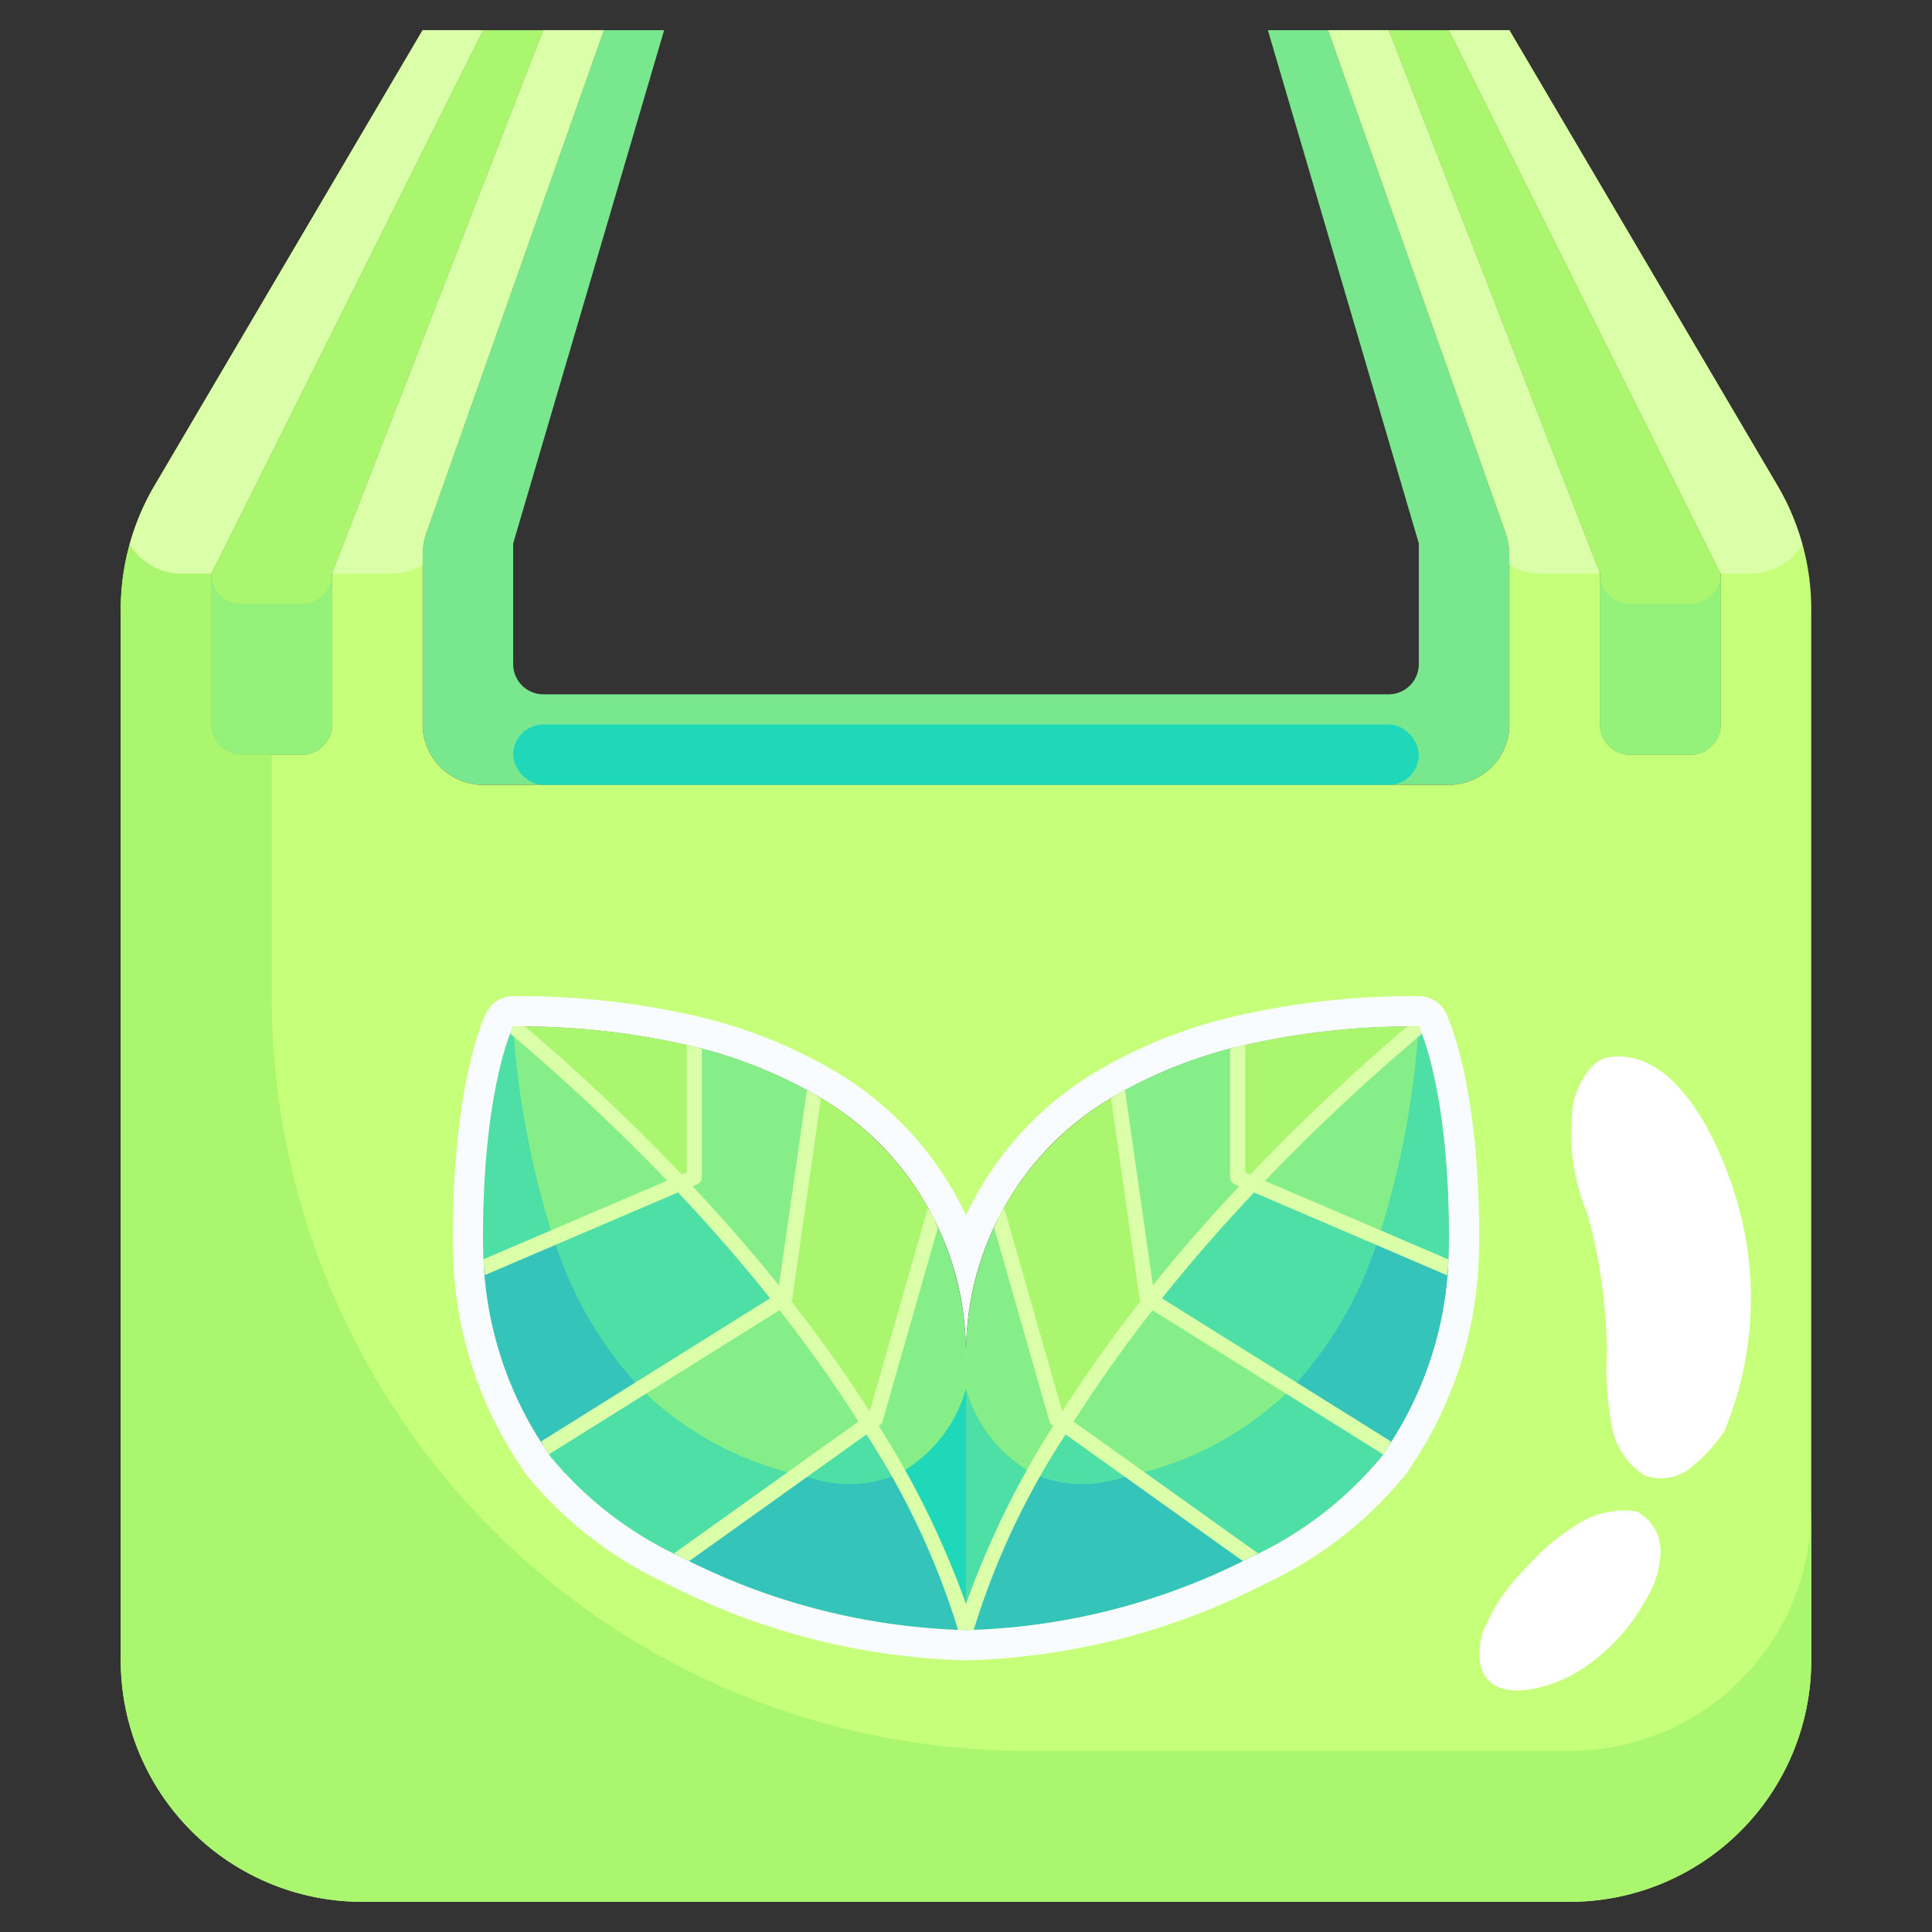 <svg xmlns="http://www.w3.org/2000/svg" viewBox="0 0 64 64"><rect x="0" y="0" width="64" height="64" fill="#333333" stroke="none"/><g id="_10-bag" data-name="10-bag"><path d="M14.11,17.68,20,1h2L17,18v4a1,1,0,0,0,1,1H46a1,1,0,0,0,1-1V18L42,1h2l5.89,16.68a2.124,2.124,0,0,1,.11.66V24a2.006,2.006,0,0,1-2,2H16a2.006,2.006,0,0,1-2-2V18.34A2.124,2.124,0,0,1,14.11,17.68Z" style="fill:#79e78e"/><path d="M18,1,11,19v5a1,1,0,0,1-1,1H8a1,1,0,0,1-1-1V19L16,1Z" style="fill:#aaf66f"/><path d="M57,19v5a1,1,0,0,1-1,1H54a1,1,0,0,1-1-1V19L46,1h2Z" style="fill:#aaf66f"/><path d="M41,34.67a15.3,15.3,0,0,0-3.97,1.57A9.81,9.81,0,0,0,32,45a9.81,9.81,0,0,0-5.03-8.76A15.3,15.3,0,0,0,23,34.67,24.994,24.994,0,0,0,17,34s-1,2-1,7q0,.495.03.99a12.1,12.1,0,0,0,2.02,5.98,2.4,2.4,0,0,0,.19.29,12.348,12.348,0,0,0,4.34,3.33A21.863,21.863,0,0,0,32,54a21.863,21.863,0,0,0,9.42-2.41,12.348,12.348,0,0,0,4.34-3.33,2.4,2.4,0,0,0,.19-.29,12.1,12.1,0,0,0,2.02-5.98q.03-.5.03-.99c0-5-1-7-1-7A24.994,24.994,0,0,0,41,34.67ZM20,1,14.11,17.68a2.124,2.124,0,0,0-.11.66V24a2.006,2.006,0,0,0,2,2H48a2.006,2.006,0,0,0,2-2V18.34a2.124,2.124,0,0,0-.11-.66L44,1h2l7,18v5a1,1,0,0,0,1,1h2a1,1,0,0,0,1-1V19L48,1h2l8.9,15.12A8.033,8.033,0,0,1,60,20.18V55a8,8,0,0,1-8,8H12a8,8,0,0,1-8-8V20.18a8.033,8.033,0,0,1,1.1-4.06L14,1h2L7,19v5a1,1,0,0,0,1,1h2a1,1,0,0,0,1-1V19L18,1Z" style="fill:#c6ff79"/><path d="M25.89,43.07l-7.84,4.9a12.1,12.1,0,0,1-2.02-5.98l6.5-2.79C23.82,40.56,24.93,41.85,25.89,43.07Z" style="fill:#4edfa6"/><path d="M28.79,47.15A24.677,24.677,0,0,1,32,54a21.863,21.863,0,0,1-9.42-2.41Z" style="fill:#4edfa6"/><path d="M35.21,47.15l6.21,4.44A21.863,21.863,0,0,1,32,54,24.677,24.677,0,0,1,35.21,47.15Z" style="fill:#4edfa6"/><path d="M41.47,39.2l6.5,2.79a12.1,12.1,0,0,1-2.02,5.98l-7.84-4.9C39.07,41.85,40.18,40.56,41.47,39.2Z" style="fill:#4edfa6"/><path d="M17,34a68.084,68.084,0,0,1,5.53,5.2l-6.5,2.79Q16,41.495,16,41C16,36,17,34,17,34Z" style="fill:#85ee89"/><path d="M28.79,47.15l-6.21,4.44a12.348,12.348,0,0,1-4.34-3.33,2.4,2.4,0,0,1-.19-.29l7.84-4.9A45.933,45.933,0,0,1,28.79,47.15Z" style="fill:#85ee89"/><path d="M45.95,47.97a2.4,2.4,0,0,1-.19.29,12.348,12.348,0,0,1-4.34,3.33l-6.21-4.44a45.933,45.933,0,0,1,2.9-4.08Z" style="fill:#85ee89"/><path d="M48,41q0,.495-.03.99l-6.5-2.79A68.084,68.084,0,0,1,47,34S48,36,48,41Z" style="fill:#85ee89"/><path d="M35.21,47.15A24.677,24.677,0,0,0,32,54V45a10.057,10.057,0,0,1,1.09-4.69L35,47Z" style="fill:#85ee89"/><path d="M41,39l.47.2c-1.29,1.36-2.4,2.65-3.36,3.87L38,43l-.97-6.76A15.3,15.3,0,0,1,41,34.67Z" style="fill:#85ee89"/><path d="M30.91,40.31,29,47l-.21.15a45.933,45.933,0,0,0-2.9-4.08L26,43l.97-6.76A9.966,9.966,0,0,1,30.91,40.31Z" style="fill:#aaf66f"/><path d="M26.97,36.24,26,43l-.11.07c-.96-1.22-2.07-2.51-3.36-3.87L23,39V34.67A15.3,15.3,0,0,1,26.97,36.24Z" style="fill:#85ee89"/><path d="M32,45v9a24.677,24.677,0,0,0-3.21-6.85L29,47l1.91-6.69A10.057,10.057,0,0,1,32,45Z" style="fill:#85ee89"/><path d="M23,34.67V39l-.47.2A68.084,68.084,0,0,0,17,34,24.994,24.994,0,0,1,23,34.67Z" style="fill:#aaf66f"/><path d="M38,43l.11.07a45.933,45.933,0,0,0-2.9,4.08L35,47l-1.91-6.69a9.966,9.966,0,0,1,3.94-4.07Z" style="fill:#aaf66f"/><path d="M47,34a68.084,68.084,0,0,0-5.53,5.2L41,39V34.67A24.994,24.994,0,0,1,47,34Z" style="fill:#aaf66f"/><path d="M18.334,41l-2.3.989a12.1,12.1,0,0,0,2.02,5.98l3.166-1.979A12.889,12.889,0,0,1,18.334,41Z" style="fill:#35c4ba"/><path d="M27,49c-.192-.048-.387-.1-.583-.153L22.58,51.59A21.863,21.863,0,0,0,32,54a21.824,21.824,0,0,0-2.226-5.182A4.017,4.017,0,0,1,27,49Z" style="fill:#35c4ba"/><path d="M37,49a4.017,4.017,0,0,1-2.774-.182A21.824,21.824,0,0,0,32,54a21.863,21.863,0,0,0,9.42-2.41l-3.837-2.743C37.387,48.9,37.192,48.952,37,49Z" style="fill:#35c4ba"/><path d="M42.784,45.991,45.95,47.97a12.1,12.1,0,0,0,2.02-5.98L45.666,41A12.889,12.889,0,0,1,42.784,45.991Z" style="fill:#35c4ba"/><path d="M17,34s-1,2-1,7q0,.495.03.99l2.3-.989A29.443,29.443,0,0,1,17,34Z" style="fill:#4edfa6"/><path d="M21.216,45.991,18.05,47.97a2.4,2.4,0,0,0,.19.29,12.348,12.348,0,0,0,4.34,3.33l3.837-2.743A10.91,10.91,0,0,1,21.216,45.991Z" style="fill:#4edfa6"/><path d="M37.583,48.847,41.42,51.59a12.348,12.348,0,0,0,4.34-3.33,2.4,2.4,0,0,0,.19-.29l-3.166-1.979A10.919,10.919,0,0,1,37.583,48.847Z" style="fill:#4edfa6"/><path d="M45.666,41l2.3.989q.03-.5.03-.99c0-5-1-7-1-7A29.443,29.443,0,0,1,45.666,41Z" style="fill:#4edfa6"/><path d="M32,46v8a21.824,21.824,0,0,1,2.226-5.182A4.657,4.657,0,0,1,32,46Z" style="fill:#4edfa6"/><path d="M29.774,48.818A21.824,21.824,0,0,1,32,54V46A4.657,4.657,0,0,1,29.774,48.818Z" style="fill:#1fd8b9"/><path d="M10,20H8a1,1,0,0,1-1-1v5a1,1,0,0,0,1,1h2a1,1,0,0,0,1-1V19A1,1,0,0,1,10,20Z" style="fill:#94f27a"/><path d="M56,20H54a1,1,0,0,1-1-1v5a1,1,0,0,0,1,1h2a1,1,0,0,0,1-1V19A1,1,0,0,1,56,20Z" style="fill:#94f27a"/><path d="M47.9,33.553A1,1,0,0,0,47,33a26.119,26.119,0,0,0-6.242.7,16.283,16.283,0,0,0-4.235,1.678,10.959,10.959,0,0,0-4.32,4.47c-.07.135-.139.273-.2.412-.063-.136-.13-.271-.2-.4a10.971,10.971,0,0,0-4.329-4.481A16.294,16.294,0,0,0,23.239,33.7,26.128,26.128,0,0,0,17,33a1,1,0,0,0-.895.553C16.061,33.643,15,35.823,15,41c0,.351.011.7.033,1.064a13.116,13.116,0,0,0,2.161,6.427,4.035,4.035,0,0,0,.24.36,13.134,13.134,0,0,0,4.691,3.629A22.891,22.891,0,0,0,32,55a22.885,22.885,0,0,0,9.871-2.518,13.133,13.133,0,0,0,4.741-3.7,2.781,2.781,0,0,0,.194-.3,13.113,13.113,0,0,0,2.162-6.438Q49,41.527,49,41C49,35.823,47.939,33.643,47.9,33.553Zm.075,8.437a12.1,12.1,0,0,1-2.02,5.98,2.4,2.4,0,0,1-.19.29,12.348,12.348,0,0,1-4.34,3.33A21.863,21.863,0,0,1,32,54a21.863,21.863,0,0,1-9.42-2.41,12.348,12.348,0,0,1-4.34-3.33,2.4,2.4,0,0,1-.19-.29,12.1,12.1,0,0,1-2.02-5.98Q16,41.495,16,41c0-5,1-7,1-7a24.994,24.994,0,0,1,6,.67,15.3,15.3,0,0,1,3.97,1.57A9.81,9.81,0,0,1,32,45a9.81,9.81,0,0,1,5.03-8.76A15.3,15.3,0,0,1,41,34.67,24.994,24.994,0,0,1,47,34s1,2,1,7Q48,41.5,47.97,41.99Z" style="fill:#f8fcff"/><path d="M47.978,41.718l-6.076-2.6a69,69,0,0,1,5.2-4.872C47.039,34.08,47,34,47,34c-.135,0-.26.009-.393.01a69.208,69.208,0,0,0-5.192,4.9l-.165-.071V34.617c-.081.019-.17.033-.25.053s-.165.049-.25.071V39a.252.252,0,0,0,.151.23l.15.064q-1.6,1.707-2.858,3.287l-.925-6.467c-.077.043-.162.082-.238.126s-.147.1-.226.153l.949,6.642c0,.024.027.036.036.057-1.024,1.311-1.882,2.539-2.6,3.664L33.266,40.02c-.055.1-.125.19-.176.29-.061.117-.1.241-.158.36l1.828,6.4a.257.257,0,0,0,.094.135l.037.026A29.455,29.455,0,0,0,32,53.134a29.455,29.455,0,0,0-2.891-5.9l.037-.026a.257.257,0,0,0,.094-.135l1.828-6.4c-.055-.119-.1-.243-.158-.36-.051-.1-.121-.191-.176-.29l-1.925,6.736c-.716-1.125-1.574-2.353-2.6-3.664.009-.021.033-.033.036-.057l.949-6.642c-.079-.049-.145-.105-.226-.153s-.161-.083-.238-.126l-.925,6.467q-1.263-1.575-2.858-3.287l.15-.064A.252.252,0,0,0,23.25,39V34.741c-.085-.022-.164-.05-.25-.071s-.169-.034-.25-.053v4.218l-.165.071a69.208,69.208,0,0,0-5.192-4.9c-.133,0-.258-.01-.393-.01,0,0-.039.08-.1.243a68.785,68.785,0,0,1,5.2,4.872l-6.075,2.6c0,.091,0,.181.008.272s.026.164.033.247a.229.229,0,0,0,.036-.007L22.462,39.5c1.148,1.219,2.16,2.392,3.05,3.507l-7.589,4.743c.046.07.079.148.127.217a1.552,1.552,0,0,0,.137.208l7.637-4.773c1.035,1.324,1.9,2.561,2.612,3.69L22.33,51.457c.084.044.165.09.25.133s.171.08.255.121L28.7,47.52a25.513,25.513,0,0,1,3.037,6.47c.086,0,.175.01.26.01s.174-.008.26-.01A25.383,25.383,0,0,1,35.3,47.518l5.87,4.193c.084-.041.172-.079.255-.121s.166-.089.25-.133l-6.108-4.363c.716-1.13,1.577-2.366,2.612-3.69l7.639,4.774a1.552,1.552,0,0,0,.137-.208c.048-.069.081-.147.127-.217l-7.59-4.744c.889-1.115,1.9-2.288,3.051-3.506L47.9,42.23a.229.229,0,0,0,.036.007c.007-.083.027-.164.033-.247S47.974,41.809,47.978,41.718Z" style="fill:#daffa8"/><path d="M52,58H34A25,25,0,0,1,9,33V25H8a1,1,0,0,1-1-1V19H6a1.992,1.992,0,0,1-1.7-.968A8.038,8.038,0,0,0,4,20.18V55a8,8,0,0,0,8,8H52a8,8,0,0,0,8-8V50A8,8,0,0,1,52,58Z" style="fill:#aaf66f"/><path d="M18,1,15,8.714,11,19h2a1.987,1.987,0,0,0,1-.277V18.34a2.124,2.124,0,0,1,.11-.66L15,15.16,20,1Z" style="fill:#daffa8"/><path d="M46,1H44l5,14.16.89,2.52a2.124,2.124,0,0,1,.11.66v.383A1.987,1.987,0,0,0,51,19h2L49,8.714Z" style="fill:#daffa8"/><path d="M58.9,16.12,50,1H48l9,18h1a1.992,1.992,0,0,0,1.7-.968A8.042,8.042,0,0,0,58.9,16.12Z" style="fill:#daffa8"/><path d="M14,1,9,9.494,5.1,16.12a8.042,8.042,0,0,0-.8,1.912A1.992,1.992,0,0,0,6,19H7l2-4L16,1Z" style="fill:#daffa8"/><path d="M52.128,36.481a6.9,6.9,0,0,0,.456,3.726,17.772,17.772,0,0,1,.648,4.589,10.124,10.124,0,0,0,.182,2.562,2.484,2.484,0,0,0,1.063,1.519,1.588,1.588,0,0,0,1.668-.374,5,5,0,0,0,.98-1.1,11.48,11.48,0,0,0,.516-7.249c-.519-2.007-1.991-5.448-4.315-5.137C52.688,35.1,52.316,35.846,52.128,36.481Z" style="fill:#fff"/><path d="M49.041,55.142c.318,1.341,2.122.825,3.021.354A6.348,6.348,0,0,0,54.5,53.029a3.19,3.19,0,0,0,.5-1.477,1.494,1.494,0,0,0-.779-1.485,2.887,2.887,0,0,0-2.1.514,7.549,7.549,0,0,0-1.609,1.394,6.208,6.208,0,0,0-1.344,1.984A2.074,2.074,0,0,0,49.041,55.142Z" style="fill:#fff"/><rect x="17" y="24" width="30" height="2" rx="1" ry="1" style="fill:#1fd8b9"/></g></svg>
